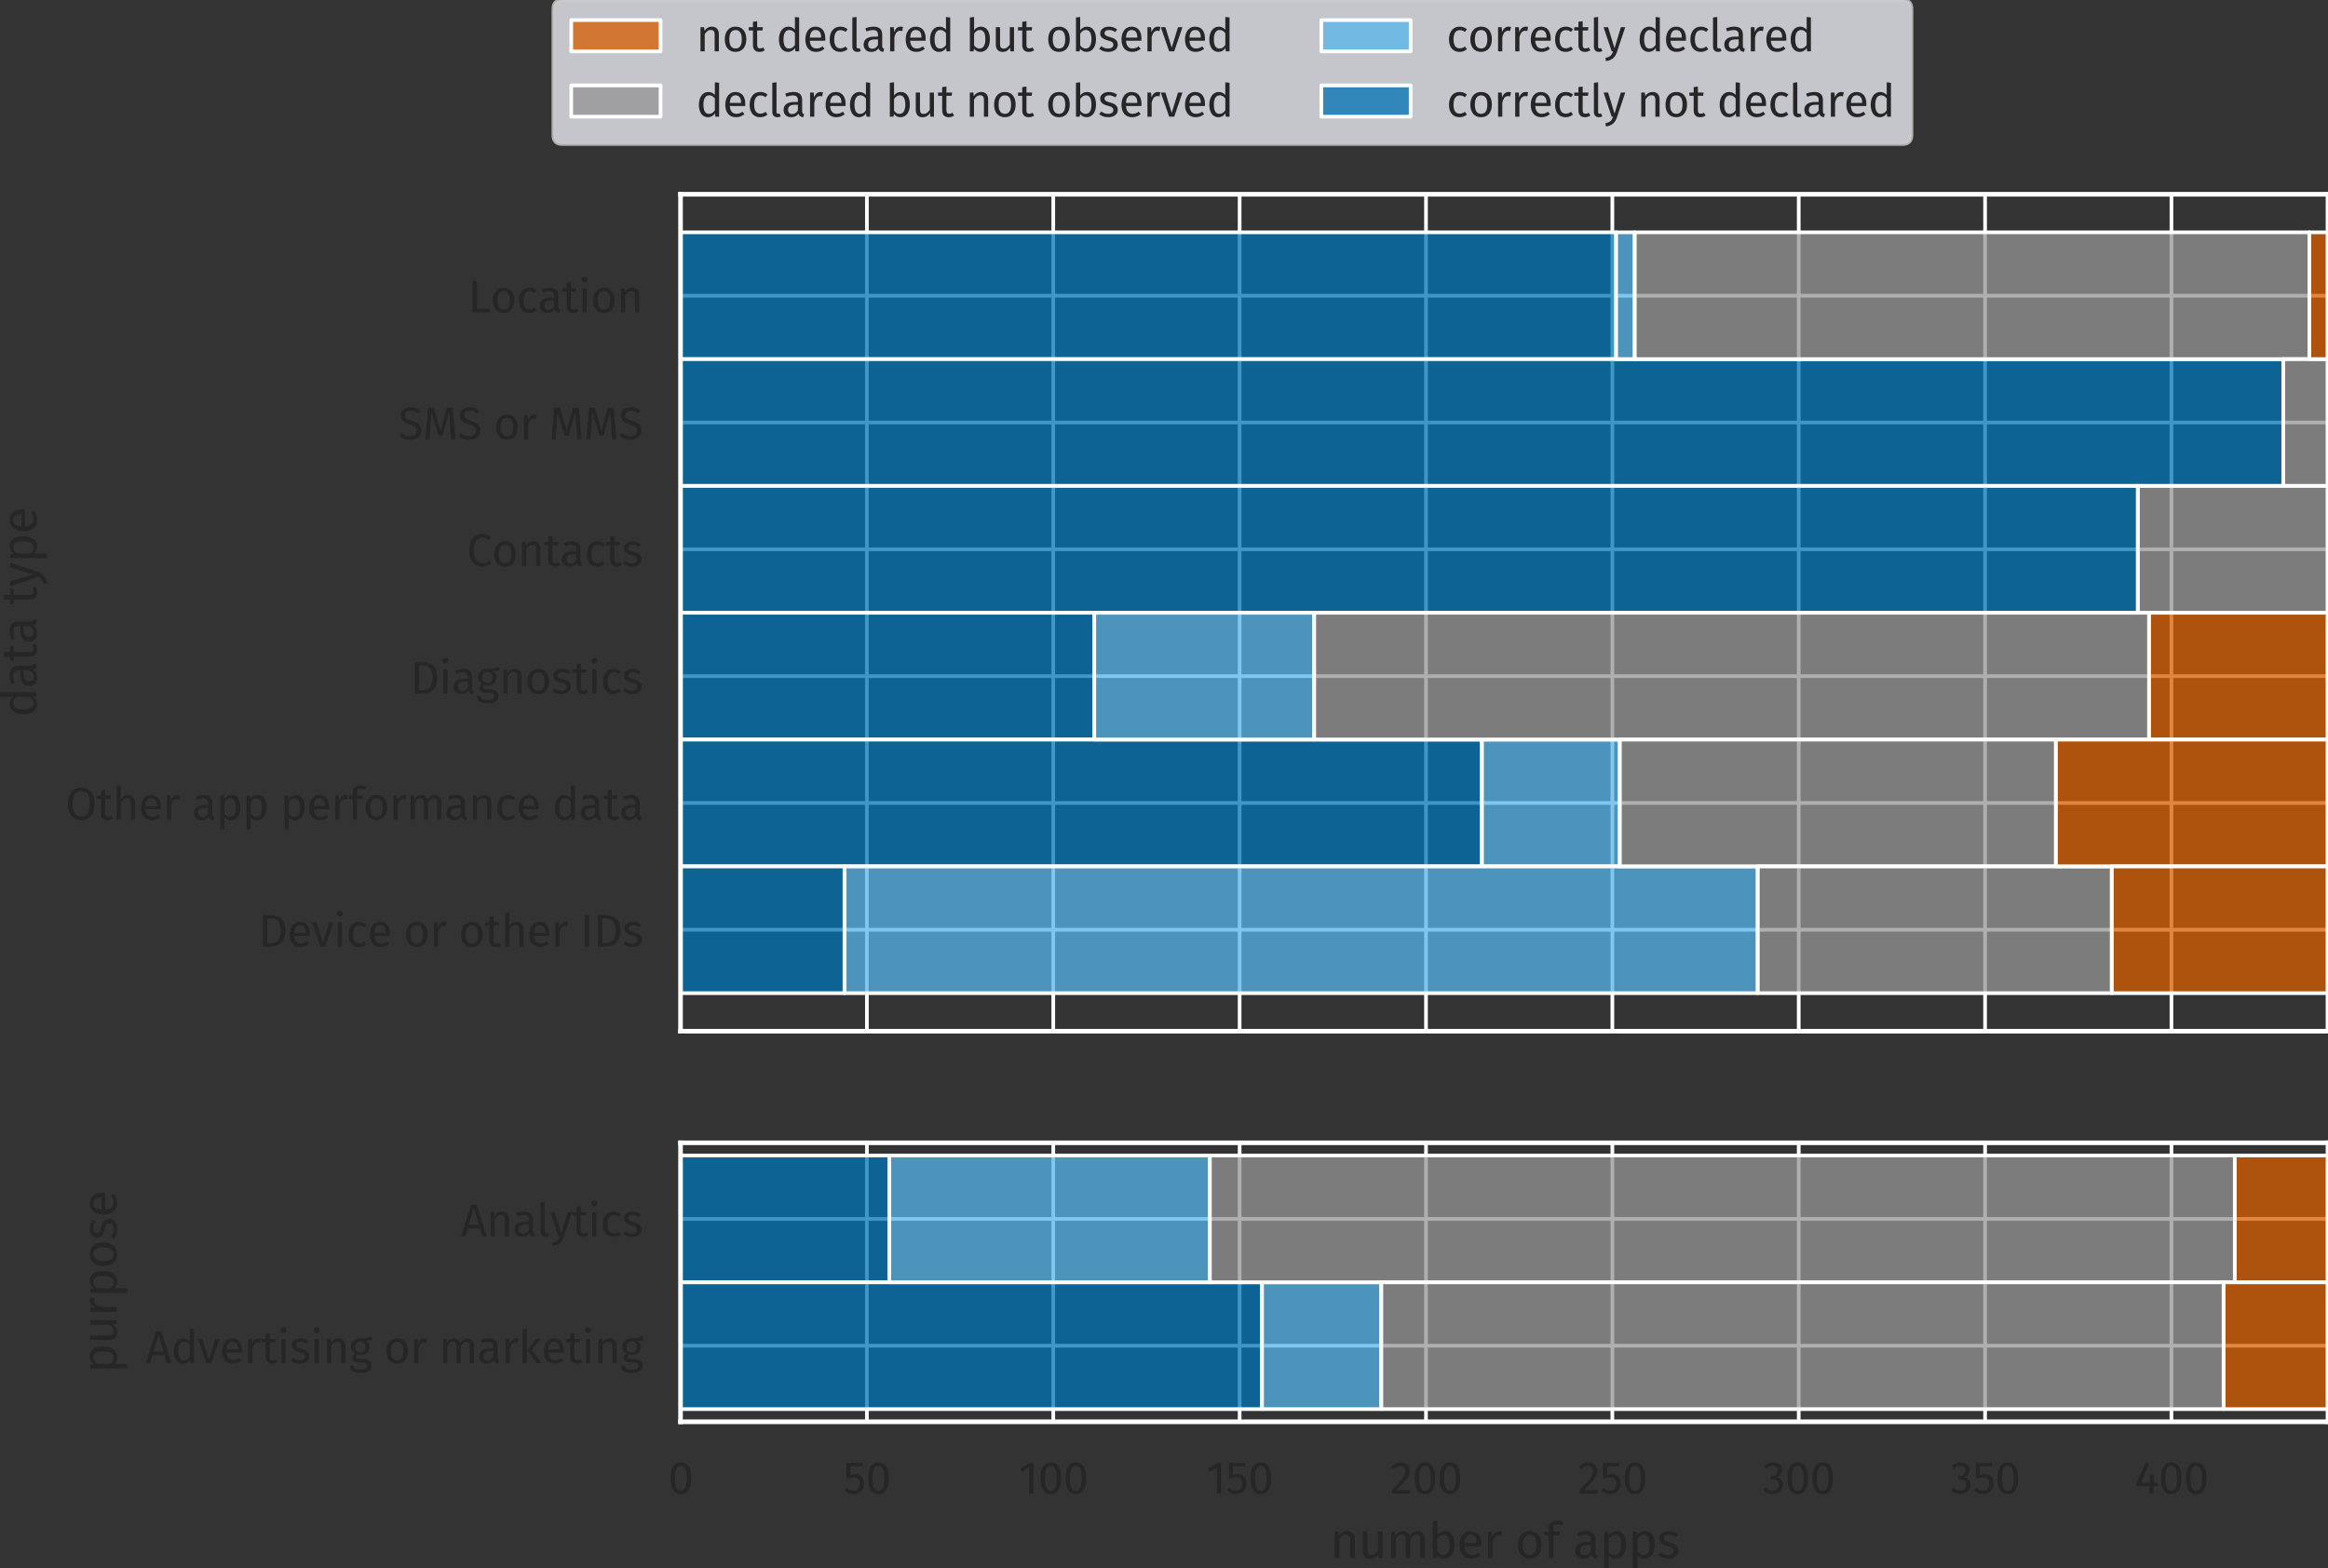 <?xml version="1.0" encoding="utf-8" standalone="no"?>
<!DOCTYPE svg PUBLIC "-//W3C//DTD SVG 1.1//EN"
  "http://www.w3.org/Graphics/SVG/1.1/DTD/svg11.dtd">
<svg xmlns:xlink="http://www.w3.org/1999/xlink" width="504.638pt" height="340.018pt" viewBox="0 0 504.638 340.018" xmlns="http://www.w3.org/2000/svg" version="1.1">
 <rect x="0" y="0" width="504.638" height="340.018" fill="#333333" stroke="none"/>
 <defs>
  <style type="text/css">*{stroke-linejoin: round; stroke-linecap: butt}</style>
 </defs>
 <g id="figure_1">
  <g id="patch_1">
   <path d="M 0 340.018 
L 504.638 340.018 
L 504.638 0 
L 0 0 
L 0 340.018 
z
" style="fill: none"/>
  </g>
  <g id="axes_1">
   <g id="patch_2">
    <path d="M 147.518 223.555 
L 504.638 223.555 
L 504.638 42.115 
L 147.518 42.115 
L 147.518 223.555 
z
" style="fill: none"/>
   </g>
   <g id="matplotlib.axis_1">
    <g id="xtick_1">
     <g id="line2d_1">
      <path d="M 147.518 223.555 
L 147.518 42.115 
" clip-path="url(#p986640ee02)" style="fill: none; stroke: #ffffff; stroke-width: 0.8; stroke-linecap: round"/>
     </g>
    </g>
    <g id="xtick_2">
     <g id="line2d_2">
      <path d="M 187.916 223.555 
L 187.916 42.115 
" clip-path="url(#p986640ee02)" style="fill: none; stroke: #ffffff; stroke-width: 0.8; stroke-linecap: round"/>
     </g>
    </g>
    <g id="xtick_3">
     <g id="line2d_3">
      <path d="M 228.314 223.555 
L 228.314 42.115 
" clip-path="url(#p986640ee02)" style="fill: none; stroke: #ffffff; stroke-width: 0.8; stroke-linecap: round"/>
     </g>
    </g>
    <g id="xtick_4">
     <g id="line2d_4">
      <path d="M 268.712 223.555 
L 268.712 42.115 
" clip-path="url(#p986640ee02)" style="fill: none; stroke: #ffffff; stroke-width: 0.8; stroke-linecap: round"/>
     </g>
    </g>
    <g id="xtick_5">
     <g id="line2d_5">
      <path d="M 309.111 223.555 
L 309.111 42.115 
" clip-path="url(#p986640ee02)" style="fill: none; stroke: #ffffff; stroke-width: 0.8; stroke-linecap: round"/>
     </g>
    </g>
    <g id="xtick_6">
     <g id="line2d_6">
      <path d="M 349.509 223.555 
L 349.509 42.115 
" clip-path="url(#p986640ee02)" style="fill: none; stroke: #ffffff; stroke-width: 0.8; stroke-linecap: round"/>
     </g>
    </g>
    <g id="xtick_7">
     <g id="line2d_7">
      <path d="M 389.907 223.555 
L 389.907 42.115 
" clip-path="url(#p986640ee02)" style="fill: none; stroke: #ffffff; stroke-width: 0.8; stroke-linecap: round"/>
     </g>
    </g>
    <g id="xtick_8">
     <g id="line2d_8">
      <path d="M 430.305 223.555 
L 430.305 42.115 
" clip-path="url(#p986640ee02)" style="fill: none; stroke: #ffffff; stroke-width: 0.8; stroke-linecap: round"/>
     </g>
    </g>
    <g id="xtick_9">
     <g id="line2d_9">
      <path d="M 470.703 223.555 
L 470.703 42.115 
" clip-path="url(#p986640ee02)" style="fill: none; stroke: #ffffff; stroke-width: 0.8; stroke-linecap: round"/>
     </g>
    </g>
   </g>
   <g id="matplotlib.axis_2">
    <g id="ytick_1">
     <g id="line2d_10">
      <path d="M 147.518 64.108 
L 504.638 64.108 
" clip-path="url(#p986640ee02)" style="fill: none; stroke: #ffffff; stroke-width: 0.8; stroke-linecap: round"/>
     </g>
     <g id="text_1">
      <!-- Location -->
      <g style="fill: #262626" transform="translate(101.436 67.738)scale(0.097 -0.097)">
       <defs>
        <path id="FiraGO-Regular-4c" d="M 1248 4410 
L 640 4410 
L 640 0 
L 2989 0 
L 3059 531 
L 1248 531 
L 1248 4410 
z
" transform="scale(0.016)"/>
        <path id="FiraGO-Regular-6f" d="M 1875 3450 
C 915 3450 365 2726 365 1683 
C 365 614 909 -77 1869 -77 
C 2822 -77 3373 646 3373 1690 
C 3373 2758 2835 3450 1875 3450 
z
M 1875 2976 
C 2432 2976 2739 2566 2739 1690 
C 2739 806 2432 397 1869 397 
C 1306 397 998 806 998 1683 
C 998 2566 1312 2976 1875 2976 
z
" transform="scale(0.016)"/>
        <path id="FiraGO-Regular-63" d="M 1837 3450 
C 922 3450 365 2733 365 1658 
C 365 570 928 -77 1837 -77 
C 2227 -77 2566 51 2867 294 
L 2598 678 
C 2342 512 2144 422 1862 422 
C 1331 422 998 787 998 1670 
C 998 2547 1331 2963 1862 2963 
C 2144 2963 2355 2880 2586 2714 
L 2867 3085 
C 2554 3347 2234 3450 1837 3450 
z
" transform="scale(0.016)"/>
        <path id="FiraGO-Regular-61" d="M 2880 787 
L 2880 2330 
C 2880 3034 2509 3450 1696 3450 
C 1318 3450 947 3373 531 3219 
L 678 2790 
C 1024 2906 1338 2970 1587 2970 
C 2054 2970 2291 2790 2291 2304 
L 2291 2054 
L 1773 2054 
C 832 2054 288 1664 288 941 
C 288 339 691 -77 1363 -77 
C 1773 -77 2131 77 2368 429 
C 2470 96 2688 -38 3027 -77 
L 3162 333 
C 2989 397 2880 493 2880 787 
z
M 1498 365 
C 1114 365 915 576 915 973 
C 915 1434 1229 1664 1850 1664 
L 2291 1664 
L 2291 890 
C 2099 538 1843 365 1498 365 
z
" transform="scale(0.016)"/>
        <path id="FiraGO-Regular-74" d="M 2086 544 
C 1920 454 1786 410 1638 410 
C 1344 410 1235 570 1235 909 
L 1235 2918 
L 1971 2918 
L 2035 3373 
L 1235 3373 
L 1235 4205 
L 646 4134 
L 646 3373 
L 58 3373 
L 58 2918 
L 646 2918 
L 646 883 
C 646 256 986 -77 1555 -77 
C 1843 -77 2086 0 2310 154 
L 2086 544 
z
" transform="scale(0.016)"/>
        <path id="FiraGO-Regular-69" d="M 877 4992 
C 634 4992 467 4819 467 4589 
C 467 4365 634 4192 877 4192 
C 1126 4192 1293 4365 1293 4589 
C 1293 4819 1126 4992 877 4992 
z
M 1178 3373 
L 589 3373 
L 589 0 
L 1178 0 
L 1178 3373 
z
" transform="scale(0.016)"/>
        <path id="FiraGO-Regular-6e" d="M 2176 3450 
C 1734 3450 1376 3219 1146 2874 
L 1094 3373 
L 589 3373 
L 589 0 
L 1178 0 
L 1178 2394 
C 1402 2752 1658 2989 2035 2989 
C 2362 2989 2566 2842 2566 2336 
L 2566 0 
L 3155 0 
L 3155 2419 
C 3155 3059 2797 3450 2176 3450 
z
" transform="scale(0.016)"/>
       </defs>
       <use xlink:href="#FiraGO-Regular-4c"/>
       <use xlink:href="#FiraGO-Regular-6f" x="49.8"/>
       <use xlink:href="#FiraGO-Regular-63" x="108.2"/>
       <use xlink:href="#FiraGO-Regular-61" x="155.9"/>
       <use xlink:href="#FiraGO-Regular-74" x="210.3"/>
       <use xlink:href="#FiraGO-Regular-69" x="246.4"/>
       <use xlink:href="#FiraGO-Regular-6f" x="274"/>
       <use xlink:href="#FiraGO-Regular-6e" x="332.4"/>
      </g>
     </g>
    </g>
    <g id="ytick_2">
     <g id="line2d_11">
      <path d="M 147.518 91.599 
L 504.638 91.599 
" clip-path="url(#p986640ee02)" style="fill: none; stroke: #ffffff; stroke-width: 0.8; stroke-linecap: round"/>
     </g>
     <g id="text_2">
      <!-- SMS or MMS -->
      <g style="fill: #262626" transform="translate(86.308 95.229)scale(0.097 -0.097)">
       <defs>
        <path id="FiraGO-Regular-53" d="M 1728 4486 
C 915 4486 339 4013 339 3334 
C 339 2650 787 2323 1645 2061 
C 2394 1830 2598 1638 2598 1210 
C 2598 678 2170 422 1651 422 
C 1171 422 826 595 493 864 
L 160 493 
C 525 134 1024 -77 1658 -77 
C 2650 -77 3232 461 3232 1229 
C 3232 2074 2630 2349 1926 2566 
C 1133 2810 960 2989 960 3360 
C 960 3782 1312 3987 1754 3987 
C 2118 3987 2426 3872 2758 3603 
L 3091 3974 
C 2720 4307 2336 4486 1728 4486 
z
" transform="scale(0.016)"/>
        <path id="FiraGO-Regular-4d" d="M 4218 4410 
L 3392 4410 
L 2509 1203 
L 1581 4410 
L 762 4410 
L 397 0 
L 973 0 
L 1120 1946 
C 1171 2592 1203 3277 1203 3795 
L 2208 499 
L 2778 499 
L 3731 3789 
C 3738 3424 3782 2682 3840 1990 
L 3994 0 
L 4582 0 
L 4218 4410 
z
" transform="scale(0.016)"/>
        <path id="FiraGO-Regular-20" transform="scale(0.016)"/>
        <path id="FiraGO-Regular-72" d="M 2054 3450 
C 1645 3450 1331 3194 1152 2688 
L 1094 3373 
L 589 3373 
L 589 0 
L 1178 0 
L 1178 1926 
C 1318 2573 1562 2874 1984 2874 
C 2106 2874 2176 2861 2278 2835 
L 2387 3411 
C 2285 3437 2163 3450 2054 3450 
z
" transform="scale(0.016)"/>
       </defs>
       <use xlink:href="#FiraGO-Regular-53"/>
       <use xlink:href="#FiraGO-Regular-4d" x="54.5"/>
       <use xlink:href="#FiraGO-Regular-53" x="132.3"/>
       <use xlink:href="#FiraGO-Regular-20" x="186.8"/>
       <use xlink:href="#FiraGO-Regular-6f" x="213.3"/>
       <use xlink:href="#FiraGO-Regular-72" x="271.7"/>
       <use xlink:href="#FiraGO-Regular-20" x="310"/>
       <use xlink:href="#FiraGO-Regular-4d" x="336.5"/>
       <use xlink:href="#FiraGO-Regular-4d" x="414.3"/>
       <use xlink:href="#FiraGO-Regular-53" x="492.1"/>
      </g>
     </g>
    </g>
    <g id="ytick_3">
     <g id="line2d_12">
      <path d="M 147.518 119.09 
L 504.638 119.09 
" clip-path="url(#p986640ee02)" style="fill: none; stroke: #ffffff; stroke-width: 0.8; stroke-linecap: round"/>
     </g>
     <g id="text_3">
      <!-- Contacts -->
      <g style="fill: #262626" transform="translate(101.145 122.72)scale(0.097 -0.097)">
       <defs>
        <path id="FiraGO-Regular-43" d="M 2182 4486 
C 1184 4486 352 3699 352 2208 
C 352 723 1126 -77 2195 -77 
C 2790 -77 3213 166 3456 416 
L 3155 800 
C 2906 614 2630 435 2214 435 
C 1530 435 998 934 998 2208 
C 998 3539 1555 3987 2221 3987 
C 2528 3987 2797 3885 3072 3661 
L 3405 4051 
C 3053 4333 2739 4486 2182 4486 
z
" transform="scale(0.016)"/>
        <path id="FiraGO-Regular-73" d="M 1523 3450 
C 826 3450 307 3059 307 2522 
C 307 2048 595 1734 1325 1542 
C 1978 1370 2144 1242 2144 909 
C 2144 589 1862 397 1421 397 
C 1056 397 742 518 474 723 
L 160 365 
C 454 109 864 -77 1434 -77 
C 2118 -77 2765 243 2765 947 
C 2765 1536 2355 1818 1645 1997 
C 1101 2138 922 2266 922 2541 
C 922 2810 1158 2982 1542 2982 
C 1856 2982 2118 2886 2419 2694 
L 2669 3066 
C 2349 3309 1997 3450 1523 3450 
z
" transform="scale(0.016)"/>
       </defs>
       <use xlink:href="#FiraGO-Regular-43"/>
       <use xlink:href="#FiraGO-Regular-6f" x="56"/>
       <use xlink:href="#FiraGO-Regular-6e" x="114.4"/>
       <use xlink:href="#FiraGO-Regular-74" x="172.3"/>
       <use xlink:href="#FiraGO-Regular-61" x="208.4"/>
       <use xlink:href="#FiraGO-Regular-63" x="262.8"/>
       <use xlink:href="#FiraGO-Regular-74" x="310.5"/>
       <use xlink:href="#FiraGO-Regular-73" x="346.6"/>
      </g>
     </g>
    </g>
    <g id="ytick_4">
     <g id="line2d_13">
      <path d="M 147.518 146.581 
L 504.638 146.581 
" clip-path="url(#p986640ee02)" style="fill: none; stroke: #ffffff; stroke-width: 0.8; stroke-linecap: round"/>
     </g>
     <g id="text_4">
      <!-- Diagnostics -->
      <g style="fill: #262626" transform="translate(88.929 150.356)scale(0.097 -0.097)">
       <defs>
        <path id="FiraGO-Regular-44" d="M 1562 4410 
L 640 4410 
L 640 0 
L 1696 0 
C 2650 0 3770 429 3770 2227 
C 3770 4058 2688 4410 1562 4410 
z
M 1696 3923 
C 2400 3923 3123 3718 3123 2227 
C 3123 774 2432 480 1741 480 
L 1248 480 
L 1248 3923 
L 1696 3923 
z
" transform="scale(0.016)"/>
        <path id="FiraGO-Regular-67" d="M 3155 3750 
C 2758 3571 2451 3430 1613 3450 
C 870 3450 314 2963 314 2272 
C 314 1837 493 1542 883 1338 
C 640 1178 512 960 512 742 
C 512 403 781 102 1382 102 
L 1914 102 
C 2336 102 2592 -58 2592 -378 
C 2592 -717 2336 -902 1606 -902 
C 864 -902 691 -723 691 -339 
L 160 -339 
C 160 -1024 506 -1363 1606 -1363 
C 2650 -1363 3187 -992 3187 -339 
C 3187 198 2726 595 2035 595 
L 1498 595 
C 1152 595 1056 717 1056 870 
C 1056 992 1126 1114 1222 1184 
C 1363 1139 1498 1120 1651 1120 
C 2458 1120 2938 1600 2938 2266 
C 2938 2656 2739 2938 2342 3117 
C 2726 3117 3046 3130 3328 3219 
L 3155 3750 
z
M 1613 3027 
C 2093 3027 2336 2771 2336 2278 
C 2336 1792 2086 1510 1626 1510 
C 1165 1510 915 1824 915 2272 
C 915 2714 1158 3027 1613 3027 
z
" transform="scale(0.016)"/>
       </defs>
       <use xlink:href="#FiraGO-Regular-44"/>
       <use xlink:href="#FiraGO-Regular-69" x="64.4"/>
       <use xlink:href="#FiraGO-Regular-61" x="92"/>
       <use xlink:href="#FiraGO-Regular-67" x="146.4"/>
       <use xlink:href="#FiraGO-Regular-6e" x="198.4"/>
       <use xlink:href="#FiraGO-Regular-6f" x="256.3"/>
       <use xlink:href="#FiraGO-Regular-73" x="314.7"/>
       <use xlink:href="#FiraGO-Regular-74" x="361.4"/>
       <use xlink:href="#FiraGO-Regular-69" x="397.5"/>
       <use xlink:href="#FiraGO-Regular-63" x="425.1"/>
       <use xlink:href="#FiraGO-Regular-73" x="472.8"/>
      </g>
     </g>
    </g>
    <g id="ytick_5">
     <g id="line2d_14">
      <path d="M 147.518 174.071 
L 504.638 174.071 
" clip-path="url(#p986640ee02)" style="fill: none; stroke: #ffffff; stroke-width: 0.8; stroke-linecap: round"/>
     </g>
     <g id="text_5">
      <!-- Other app performance data -->
      <g style="fill: #262626" transform="translate(14.169 177.701)scale(0.097 -0.097)">
       <defs>
        <path id="FiraGO-Regular-4f" d="M 2214 4486 
C 1114 4486 352 3648 352 2195 
C 352 717 1114 -77 2214 -77 
C 3322 -77 4077 742 4077 2202 
C 4077 3686 3322 4486 2214 4486 
z
M 2214 3987 
C 2970 3987 3430 3469 3430 2202 
C 3430 922 2957 422 2214 422 
C 1498 422 998 922 998 2195 
C 998 3469 1478 3987 2214 3987 
z
" transform="scale(0.016)"/>
        <path id="FiraGO-Regular-68" d="M 2176 3450 
C 1754 3450 1421 3238 1178 2906 
L 1178 4787 
L 589 4723 
L 589 0 
L 1178 0 
L 1178 2400 
C 1402 2752 1664 2989 2029 2989 
C 2349 2989 2566 2842 2566 2336 
L 2566 0 
L 3155 0 
L 3155 2419 
C 3155 3053 2790 3450 2176 3450 
z
" transform="scale(0.016)"/>
        <path id="FiraGO-Regular-65" d="M 3155 1786 
C 3155 2816 2675 3450 1766 3450 
C 896 3450 365 2701 365 1651 
C 365 582 915 -77 1856 -77 
C 2323 -77 2701 83 3034 346 
L 2778 698 
C 2483 493 2234 403 1901 403 
C 1414 403 1050 704 992 1485 
L 3142 1485 
C 3149 1562 3155 1670 3155 1786 
z
M 2573 1920 
L 992 1920 
C 1037 2669 1331 2982 1779 2982 
C 2310 2982 2573 2618 2573 1958 
L 2573 1920 
z
" transform="scale(0.016)"/>
        <path id="FiraGO-Regular-70" d="M 2138 3450 
C 1754 3450 1389 3264 1139 2918 
L 1094 3373 
L 589 3373 
L 589 -1363 
L 1178 -1293 
L 1178 307 
C 1395 45 1696 -77 2061 -77 
C 2931 -77 3386 666 3386 1690 
C 3386 2752 3034 3450 2138 3450 
z
M 1920 403 
C 1613 403 1350 550 1178 813 
L 1178 2458 
C 1357 2726 1632 2982 1990 2982 
C 2496 2982 2752 2566 2752 1690 
C 2752 806 2458 403 1920 403 
z
" transform="scale(0.016)"/>
        <path id="FiraGO-Regular-66" d="M 1754 4326 
C 1926 4326 2125 4294 2342 4198 
L 2528 4627 
C 2259 4742 2042 4800 1722 4800 
C 1037 4800 666 4397 666 3834 
L 666 3373 
L 64 3373 
L 64 2918 
L 666 2918 
L 666 0 
L 1254 0 
L 1254 2918 
L 2010 2918 
L 2074 3373 
L 1254 3373 
L 1254 3840 
C 1254 4166 1382 4326 1754 4326 
z
" transform="scale(0.016)"/>
        <path id="FiraGO-Regular-6d" d="M 3974 3450 
C 3520 3450 3213 3206 2970 2842 
C 2842 3226 2534 3450 2118 3450 
C 1677 3450 1370 3219 1146 2880 
L 1094 3373 
L 589 3373 
L 589 0 
L 1178 0 
L 1178 2394 
C 1402 2752 1606 2989 1971 2989 
C 2227 2989 2445 2842 2445 2336 
L 2445 0 
L 3034 0 
L 3034 2394 
C 3264 2752 3462 2989 3827 2989 
C 4083 2989 4301 2842 4301 2336 
L 4301 0 
L 4890 0 
L 4890 2419 
C 4890 3053 4525 3450 3974 3450 
z
" transform="scale(0.016)"/>
        <path id="FiraGO-Regular-64" d="M 2598 4800 
L 2598 3034 
C 2374 3270 2086 3450 1690 3450 
C 864 3450 365 2701 365 1670 
C 365 621 819 -77 1638 -77 
C 2054 -77 2394 128 2611 467 
L 2669 0 
L 3187 0 
L 3187 4730 
L 2598 4800 
z
M 1766 390 
C 1280 390 998 794 998 1683 
C 998 2560 1312 2982 1818 2982 
C 2150 2982 2387 2810 2598 2541 
L 2598 890 
C 2374 576 2144 390 1766 390 
z
" transform="scale(0.016)"/>
       </defs>
       <use xlink:href="#FiraGO-Regular-4f"/>
       <use xlink:href="#FiraGO-Regular-74" x="69.2"/>
       <use xlink:href="#FiraGO-Regular-68" x="105.3"/>
       <use xlink:href="#FiraGO-Regular-65" x="163.2"/>
       <use xlink:href="#FiraGO-Regular-72" x="217.6"/>
       <use xlink:href="#FiraGO-Regular-20" x="255.9"/>
       <use xlink:href="#FiraGO-Regular-61" x="282.4"/>
       <use xlink:href="#FiraGO-Regular-70" x="336.8"/>
       <use xlink:href="#FiraGO-Regular-70" x="395.4"/>
       <use xlink:href="#FiraGO-Regular-20" x="454"/>
       <use xlink:href="#FiraGO-Regular-70" x="480.5"/>
       <use xlink:href="#FiraGO-Regular-65" x="539.1"/>
       <use xlink:href="#FiraGO-Regular-72" x="593.5"/>
       <use xlink:href="#FiraGO-Regular-66" x="631.8"/>
       <use xlink:href="#FiraGO-Regular-6f" x="665.3"/>
       <use xlink:href="#FiraGO-Regular-72" x="723.7"/>
       <use xlink:href="#FiraGO-Regular-6d" x="762"/>
       <use xlink:href="#FiraGO-Regular-61" x="847"/>
       <use xlink:href="#FiraGO-Regular-6e" x="901.4"/>
       <use xlink:href="#FiraGO-Regular-63" x="959.3"/>
       <use xlink:href="#FiraGO-Regular-65" x="1007"/>
       <use xlink:href="#FiraGO-Regular-20" x="1061.4"/>
       <use xlink:href="#FiraGO-Regular-64" x="1087.9"/>
       <use xlink:href="#FiraGO-Regular-61" x="1146.9"/>
       <use xlink:href="#FiraGO-Regular-74" x="1201.3"/>
       <use xlink:href="#FiraGO-Regular-61" x="1237.4"/>
      </g>
     </g>
    </g>
    <g id="ytick_6">
     <g id="line2d_15">
      <path d="M 147.518 201.562 
L 504.638 201.562 
" clip-path="url(#p986640ee02)" style="fill: none; stroke: #ffffff; stroke-width: 0.8; stroke-linecap: round"/>
     </g>
     <g id="text_6">
      <!-- Device or other IDs -->
      <g style="fill: #262626" transform="translate(56.005 205.192)scale(0.097 -0.097)">
       <defs>
        <path id="FiraGO-Regular-76" d="M 3085 3373 
L 2464 3373 
L 1587 525 
L 704 3373 
L 64 3373 
L 1229 0 
L 1939 0 
L 3085 3373 
z
" transform="scale(0.016)"/>
        <path id="FiraGO-Regular-49" d="M 1248 4410 
L 640 4410 
L 640 0 
L 1248 0 
L 1248 4410 
z
" transform="scale(0.016)"/>
       </defs>
       <use xlink:href="#FiraGO-Regular-44"/>
       <use xlink:href="#FiraGO-Regular-65" x="64.4"/>
       <use xlink:href="#FiraGO-Regular-76" x="118.8"/>
       <use xlink:href="#FiraGO-Regular-69" x="168"/>
       <use xlink:href="#FiraGO-Regular-63" x="195.6"/>
       <use xlink:href="#FiraGO-Regular-65" x="243.3"/>
       <use xlink:href="#FiraGO-Regular-20" x="297.7"/>
       <use xlink:href="#FiraGO-Regular-6f" x="324.2"/>
       <use xlink:href="#FiraGO-Regular-72" x="382.6"/>
       <use xlink:href="#FiraGO-Regular-20" x="420.9"/>
       <use xlink:href="#FiraGO-Regular-6f" x="447.4"/>
       <use xlink:href="#FiraGO-Regular-74" x="505.8"/>
       <use xlink:href="#FiraGO-Regular-68" x="541.9"/>
       <use xlink:href="#FiraGO-Regular-65" x="599.8"/>
       <use xlink:href="#FiraGO-Regular-72" x="654.2"/>
       <use xlink:href="#FiraGO-Regular-20" x="692.5"/>
       <use xlink:href="#FiraGO-Regular-49" x="719"/>
       <use xlink:href="#FiraGO-Regular-44" x="748.5"/>
       <use xlink:href="#FiraGO-Regular-73" x="812.9"/>
      </g>
     </g>
    </g>
    <g id="text_7">
     <!-- data type -->
     <g style="fill: #262626" transform="translate(7.92 155.471)rotate(-90)scale(0.106 -0.106)">
      <defs>
       <path id="FiraGO-Regular-79" d="M 3085 3373 
L 2477 3373 
L 1594 429 
L 691 3373 
L 64 3373 
L 1197 0 
L 1395 0 
C 1203 -525 1011 -787 326 -902 
L 390 -1363 
C 1325 -1261 1722 -736 1958 -19 
L 3085 3373 
z
" transform="scale(0.016)"/>
      </defs>
      <use xlink:href="#FiraGO-Regular-64"/>
      <use xlink:href="#FiraGO-Regular-61" x="59"/>
      <use xlink:href="#FiraGO-Regular-74" x="113.4"/>
      <use xlink:href="#FiraGO-Regular-61" x="149.5"/>
      <use xlink:href="#FiraGO-Regular-20" x="203.9"/>
      <use xlink:href="#FiraGO-Regular-74" x="230.4"/>
      <use xlink:href="#FiraGO-Regular-79" x="266.5"/>
      <use xlink:href="#FiraGO-Regular-70" x="315.7"/>
      <use xlink:href="#FiraGO-Regular-65" x="374.3"/>
     </g>
    </g>
   </g>
   <g id="patch_3">
    <path d="M 147.518 50.362 
L 350.317 50.362 
L 350.317 77.853 
L 147.518 77.853 
z
" clip-path="url(#p986640ee02)" style="fill: #0173b2; fill-opacity: 0.75; stroke: #ffffff; stroke-width: 0.8; stroke-linejoin: miter"/>
   </g>
   <g id="patch_4">
    <path d="M 147.518 77.853 
L 494.942 77.853 
L 494.942 105.344 
L 147.518 105.344 
z
" clip-path="url(#p986640ee02)" style="fill: #0173b2; fill-opacity: 0.75; stroke: #ffffff; stroke-width: 0.8; stroke-linejoin: miter"/>
   </g>
   <g id="patch_5">
    <path d="M 147.518 105.344 
L 463.432 105.344 
L 463.432 132.835 
L 147.518 132.835 
z
" clip-path="url(#p986640ee02)" style="fill: #0173b2; fill-opacity: 0.75; stroke: #ffffff; stroke-width: 0.8; stroke-linejoin: miter"/>
   </g>
   <g id="patch_6">
    <path d="M 147.518 132.835 
L 237.202 132.835 
L 237.202 160.326 
L 147.518 160.326 
z
" clip-path="url(#p986640ee02)" style="fill: #0173b2; fill-opacity: 0.75; stroke: #ffffff; stroke-width: 0.8; stroke-linejoin: miter"/>
   </g>
   <g id="patch_7">
    <path d="M 147.518 160.326 
L 321.23 160.326 
L 321.23 187.817 
L 147.518 187.817 
z
" clip-path="url(#p986640ee02)" style="fill: #0173b2; fill-opacity: 0.75; stroke: #ffffff; stroke-width: 0.8; stroke-linejoin: miter"/>
   </g>
   <g id="patch_8">
    <path d="M 147.518 187.817 
L 183.068 187.817 
L 183.068 215.308 
L 147.518 215.308 
z
" clip-path="url(#p986640ee02)" style="fill: #0173b2; fill-opacity: 0.75; stroke: #ffffff; stroke-width: 0.8; stroke-linejoin: miter"/>
   </g>
   <g id="patch_9">
    <path d="M 350.317 50.362 
L 354.357 50.362 
L 354.357 77.853 
L 350.317 77.853 
z
" clip-path="url(#p986640ee02)" style="fill: #56b4e9; fill-opacity: 0.75; stroke: #ffffff; stroke-width: 0.8; stroke-linejoin: miter"/>
   </g>
   <g id="patch_10">
    <path d="M 494.942 77.853 
L 494.942 77.853 
L 494.942 105.344 
L 494.942 105.344 
z
" clip-path="url(#p986640ee02)" style="fill: #56b4e9; fill-opacity: 0.75; stroke: #ffffff; stroke-width: 0.8; stroke-linejoin: miter"/>
   </g>
   <g id="patch_11">
    <path d="M 463.432 105.344 
L 463.432 105.344 
L 463.432 132.835 
L 463.432 132.835 
z
" clip-path="url(#p986640ee02)" style="fill: #56b4e9; fill-opacity: 0.75; stroke: #ffffff; stroke-width: 0.8; stroke-linejoin: miter"/>
   </g>
   <g id="patch_12">
    <path d="M 237.202 132.835 
L 284.872 132.835 
L 284.872 160.326 
L 237.202 160.326 
z
" clip-path="url(#p986640ee02)" style="fill: #56b4e9; fill-opacity: 0.75; stroke: #ffffff; stroke-width: 0.8; stroke-linejoin: miter"/>
   </g>
   <g id="patch_13">
    <path d="M 321.23 160.326 
L 351.125 160.326 
L 351.125 187.817 
L 321.23 187.817 
z
" clip-path="url(#p986640ee02)" style="fill: #56b4e9; fill-opacity: 0.75; stroke: #ffffff; stroke-width: 0.8; stroke-linejoin: miter"/>
   </g>
   <g id="patch_14">
    <path d="M 183.068 187.817 
L 381.019 187.817 
L 381.019 215.308 
L 183.068 215.308 
z
" clip-path="url(#p986640ee02)" style="fill: #56b4e9; fill-opacity: 0.75; stroke: #ffffff; stroke-width: 0.8; stroke-linejoin: miter"/>
   </g>
   <g id="patch_15">
    <path d="M 354.357 50.362 
L 500.598 50.362 
L 500.598 77.853 
L 354.357 77.853 
z
" clip-path="url(#p986640ee02)" style="fill: #949494; fill-opacity: 0.75; stroke: #ffffff; stroke-width: 0.8; stroke-linejoin: miter"/>
   </g>
   <g id="patch_16">
    <path d="M 494.942 77.853 
L 504.638 77.853 
L 504.638 105.344 
L 494.942 105.344 
z
" clip-path="url(#p986640ee02)" style="fill: #949494; fill-opacity: 0.75; stroke: #ffffff; stroke-width: 0.8; stroke-linejoin: miter"/>
   </g>
   <g id="patch_17">
    <path d="M 463.432 105.344 
L 504.638 105.344 
L 504.638 132.835 
L 463.432 132.835 
z
" clip-path="url(#p986640ee02)" style="fill: #949494; fill-opacity: 0.75; stroke: #ffffff; stroke-width: 0.8; stroke-linejoin: miter"/>
   </g>
   <g id="patch_18">
    <path d="M 284.872 132.835 
L 465.856 132.835 
L 465.856 160.326 
L 284.872 160.326 
z
" clip-path="url(#p986640ee02)" style="fill: #949494; fill-opacity: 0.75; stroke: #ffffff; stroke-width: 0.8; stroke-linejoin: miter"/>
   </g>
   <g id="patch_19">
    <path d="M 351.125 160.326 
L 445.657 160.326 
L 445.657 187.817 
L 351.125 187.817 
z
" clip-path="url(#p986640ee02)" style="fill: #949494; fill-opacity: 0.75; stroke: #ffffff; stroke-width: 0.8; stroke-linejoin: miter"/>
   </g>
   <g id="patch_20">
    <path d="M 381.019 187.817 
L 457.776 187.817 
L 457.776 215.308 
L 381.019 215.308 
z
" clip-path="url(#p986640ee02)" style="fill: #949494; fill-opacity: 0.75; stroke: #ffffff; stroke-width: 0.8; stroke-linejoin: miter"/>
   </g>
   <g id="patch_21">
    <path d="M 500.598 50.362 
L 504.638 50.362 
L 504.638 77.853 
L 500.598 77.853 
z
" clip-path="url(#p986640ee02)" style="fill: #d55e00; fill-opacity: 0.75; stroke: #ffffff; stroke-width: 0.8; stroke-linejoin: miter"/>
   </g>
   <g id="patch_22">
    <path d="M 504.638 77.853 
L 504.638 77.853 
L 504.638 105.344 
L 504.638 105.344 
z
" clip-path="url(#p986640ee02)" style="fill: #d55e00; fill-opacity: 0.75; stroke: #ffffff; stroke-width: 0.8; stroke-linejoin: miter"/>
   </g>
   <g id="patch_23">
    <path d="M 504.638 105.344 
L 504.638 105.344 
L 504.638 132.835 
L 504.638 132.835 
z
" clip-path="url(#p986640ee02)" style="fill: #d55e00; fill-opacity: 0.75; stroke: #ffffff; stroke-width: 0.8; stroke-linejoin: miter"/>
   </g>
   <g id="patch_24">
    <path d="M 465.856 132.835 
L 504.638 132.835 
L 504.638 160.326 
L 465.856 160.326 
z
" clip-path="url(#p986640ee02)" style="fill: #d55e00; fill-opacity: 0.75; stroke: #ffffff; stroke-width: 0.8; stroke-linejoin: miter"/>
   </g>
   <g id="patch_25">
    <path d="M 445.657 160.326 
L 504.638 160.326 
L 504.638 187.817 
L 445.657 187.817 
z
" clip-path="url(#p986640ee02)" style="fill: #d55e00; fill-opacity: 0.75; stroke: #ffffff; stroke-width: 0.8; stroke-linejoin: miter"/>
   </g>
   <g id="patch_26">
    <path d="M 457.776 187.817 
L 504.638 187.817 
L 504.638 215.308 
L 457.776 215.308 
z
" clip-path="url(#p986640ee02)" style="fill: #d55e00; fill-opacity: 0.75; stroke: #ffffff; stroke-width: 0.8; stroke-linejoin: miter"/>
   </g>
   <g id="patch_27">
    <path d="M 147.518 223.555 
L 147.518 42.115 
" style="fill: none; stroke: #ffffff; stroke-linejoin: miter; stroke-linecap: square"/>
   </g>
   <g id="patch_28">
    <path d="M 504.638 223.555 
L 504.638 42.115 
" style="fill: none; stroke: #ffffff; stroke-linejoin: miter; stroke-linecap: square"/>
   </g>
   <g id="patch_29">
    <path d="M 147.518 223.555 
L 504.638 223.555 
" style="fill: none; stroke: #ffffff; stroke-linejoin: miter; stroke-linecap: square"/>
   </g>
   <g id="patch_30">
    <path d="M 147.518 42.115 
L 504.638 42.115 
" style="fill: none; stroke: #ffffff; stroke-linejoin: miter; stroke-linecap: square"/>
   </g>
  </g>
  <g id="axes_2">
   <g id="patch_31">
    <path d="M 147.518 308.227 
L 504.638 308.227 
L 504.638 247.747 
L 147.518 247.747 
L 147.518 308.227 
z
" style="fill: none"/>
   </g>
   <g id="matplotlib.axis_3">
    <g id="xtick_10">
     <g id="line2d_16">
      <path d="M 147.518 308.227 
L 147.518 247.747 
" clip-path="url(#p5a708d1cf0)" style="fill: none; stroke: #ffffff; stroke-width: 0.8; stroke-linecap: round"/>
     </g>
     <g id="text_8">
      <!-- 0 -->
      <g style="fill: #262626" transform="translate(144.817 323.787)scale(0.097 -0.097)">
       <defs>
        <path id="FiraGO-Regular-30" d="M 1786 4346 
C 826 4346 352 3558 352 2138 
C 352 717 826 -77 1786 -77 
C 2746 -77 3219 717 3219 2138 
C 3219 3552 2746 4346 1786 4346 
z
M 1786 3878 
C 2317 3878 2605 3392 2605 2138 
C 2605 877 2317 390 1786 390 
C 1248 390 966 877 966 2138 
C 966 3392 1248 3878 1786 3878 
z
" transform="scale(0.016)"/>
       </defs>
       <use xlink:href="#FiraGO-Regular-30"/>
      </g>
     </g>
    </g>
    <g id="xtick_11">
     <g id="line2d_17">
      <path d="M 187.916 308.227 
L 187.916 247.747 
" clip-path="url(#p5a708d1cf0)" style="fill: none; stroke: #ffffff; stroke-width: 0.8; stroke-linecap: round"/>
     </g>
     <g id="text_9">
      <!-- 50 -->
      <g style="fill: #262626" transform="translate(182.791 323.787)scale(0.097 -0.097)">
       <defs>
        <path id="FiraGO-Regular-35" d="M 2771 4282 
L 454 4282 
L 454 2125 
L 915 2125 
C 1120 2221 1293 2272 1523 2272 
C 1965 2272 2304 2042 2304 1382 
C 2304 755 1965 403 1427 403 
C 1056 403 781 538 512 806 
L 166 467 
C 499 128 890 -77 1434 -77 
C 2323 -77 2918 518 2918 1370 
C 2918 2221 2426 2726 1702 2726 
C 1472 2726 1242 2675 1018 2560 
L 1018 3821 
L 2688 3821 
L 2771 4282 
z
" transform="scale(0.016)"/>
       </defs>
       <use xlink:href="#FiraGO-Regular-35"/>
       <use xlink:href="#FiraGO-Regular-30" x="50.1"/>
      </g>
     </g>
    </g>
    <g id="xtick_12">
     <g id="line2d_18">
      <path d="M 228.314 308.227 
L 228.314 247.747 
" clip-path="url(#p5a708d1cf0)" style="fill: none; stroke: #ffffff; stroke-width: 0.8; stroke-linecap: round"/>
     </g>
     <g id="text_10">
      <!-- 100 -->
      <g style="fill: #262626" transform="translate(220.818 323.787)scale(0.097 -0.097)">
       <defs>
        <path id="FiraGO-Regular-31" d="M 2067 4282 
L 1549 4282 
L 224 3462 
L 480 3046 
L 1478 3654 
L 1478 0 
L 2067 0 
L 2067 4282 
z
" transform="scale(0.016)"/>
       </defs>
       <use xlink:href="#FiraGO-Regular-31"/>
       <use xlink:href="#FiraGO-Regular-30" x="43.3"/>
       <use xlink:href="#FiraGO-Regular-30" x="99.1"/>
      </g>
     </g>
    </g>
    <g id="xtick_13">
     <g id="line2d_19">
      <path d="M 268.712 308.227 
L 268.712 247.747 
" clip-path="url(#p5a708d1cf0)" style="fill: none; stroke: #ffffff; stroke-width: 0.8; stroke-linecap: round"/>
     </g>
     <g id="text_11">
      <!-- 150 -->
      <g style="fill: #262626" transform="translate(261.492 323.787)scale(0.097 -0.097)">
       <use xlink:href="#FiraGO-Regular-31"/>
       <use xlink:href="#FiraGO-Regular-35" x="43.3"/>
       <use xlink:href="#FiraGO-Regular-30" x="93.4"/>
      </g>
     </g>
    </g>
    <g id="xtick_14">
     <g id="line2d_20">
      <path d="M 309.111 308.227 
L 309.111 247.747 
" clip-path="url(#p5a708d1cf0)" style="fill: none; stroke: #ffffff; stroke-width: 0.8; stroke-linecap: round"/>
     </g>
     <g id="text_12">
      <!-- 200 -->
      <g style="fill: #262626" transform="translate(301.314 323.787)scale(0.097 -0.097)">
       <defs>
        <path id="FiraGO-Regular-32" d="M 1459 4346 
C 922 4346 506 4128 160 3699 
L 544 3392 
C 832 3718 1069 3859 1427 3859 
C 1843 3859 2131 3597 2131 3149 
C 2131 2451 1760 2042 250 467 
L 250 0 
L 2778 0 
L 2848 493 
L 922 493 
C 2234 1805 2746 2374 2746 3174 
C 2746 3840 2246 4346 1459 4346 
z
" transform="scale(0.016)"/>
       </defs>
       <use xlink:href="#FiraGO-Regular-32"/>
       <use xlink:href="#FiraGO-Regular-30" x="49.5"/>
       <use xlink:href="#FiraGO-Regular-30" x="105.3"/>
      </g>
     </g>
    </g>
    <g id="xtick_15">
     <g id="line2d_21">
      <path d="M 349.509 308.227 
L 349.509 247.747 
" clip-path="url(#p5a708d1cf0)" style="fill: none; stroke: #ffffff; stroke-width: 0.8; stroke-linecap: round"/>
     </g>
     <g id="text_13">
      <!-- 250 -->
      <g style="fill: #262626" transform="translate(341.988 323.787)scale(0.097 -0.097)">
       <use xlink:href="#FiraGO-Regular-32"/>
       <use xlink:href="#FiraGO-Regular-35" x="49.5"/>
       <use xlink:href="#FiraGO-Regular-30" x="99.6"/>
      </g>
     </g>
    </g>
    <g id="xtick_16">
     <g id="line2d_22">
      <path d="M 389.907 308.227 
L 389.907 247.747 
" clip-path="url(#p5a708d1cf0)" style="fill: none; stroke: #ffffff; stroke-width: 0.8; stroke-linecap: round"/>
     </g>
     <g id="text_14">
      <!-- 300 -->
      <g style="fill: #262626" transform="translate(382.09 323.787)scale(0.097 -0.097)">
       <defs>
        <path id="FiraGO-Regular-33" d="M 1440 4346 
C 979 4346 582 4179 218 3840 
L 525 3488 
C 813 3757 1069 3872 1408 3872 
C 1837 3872 2118 3622 2118 3219 
C 2118 2720 1766 2464 1344 2464 
L 1126 2464 
L 1056 2010 
L 1376 2010 
C 1894 2010 2227 1830 2227 1242 
C 2227 736 1901 403 1363 403 
C 1018 403 730 531 448 826 
L 96 499 
C 422 109 870 -77 1382 -77 
C 2272 -77 2842 486 2842 1235 
C 2842 1882 2413 2221 1875 2272 
C 2355 2387 2707 2714 2707 3258 
C 2707 3834 2259 4346 1440 4346 
z
" transform="scale(0.016)"/>
       </defs>
       <use xlink:href="#FiraGO-Regular-33"/>
       <use xlink:href="#FiraGO-Regular-30" x="49.9"/>
       <use xlink:href="#FiraGO-Regular-30" x="105.7"/>
      </g>
     </g>
    </g>
    <g id="xtick_17">
     <g id="line2d_23">
      <path d="M 430.305 308.227 
L 430.305 247.747 
" clip-path="url(#p5a708d1cf0)" style="fill: none; stroke: #ffffff; stroke-width: 0.8; stroke-linecap: round"/>
     </g>
     <g id="text_15">
      <!-- 350 -->
      <g style="fill: #262626" transform="translate(422.765 323.787)scale(0.097 -0.097)">
       <use xlink:href="#FiraGO-Regular-33"/>
       <use xlink:href="#FiraGO-Regular-35" x="49.9"/>
       <use xlink:href="#FiraGO-Regular-30" x="100"/>
      </g>
     </g>
    </g>
    <g id="xtick_18">
     <g id="line2d_24">
      <path d="M 470.703 308.227 
L 470.703 247.747 
" clip-path="url(#p5a708d1cf0)" style="fill: none; stroke: #ffffff; stroke-width: 0.8; stroke-linecap: round"/>
     </g>
     <g id="text_16">
      <!-- 400 -->
      <g style="fill: #262626" transform="translate(462.727 323.787)scale(0.097 -0.097)">
       <defs>
        <path id="FiraGO-Regular-34" d="M 3213 1523 
L 2656 1523 
L 2656 2675 
L 2144 2675 
L 2093 1523 
L 877 1523 
L 2035 4141 
L 1542 4346 
L 256 1478 
L 256 1056 
L 2086 1056 
L 2086 0 
L 2656 0 
L 2656 1056 
L 3213 1056 
L 3213 1523 
z
" transform="scale(0.016)"/>
       </defs>
       <use xlink:href="#FiraGO-Regular-34"/>
       <use xlink:href="#FiraGO-Regular-30" x="53.2"/>
       <use xlink:href="#FiraGO-Regular-30" x="109"/>
      </g>
     </g>
    </g>
    <g id="text_17">
     <!-- number of apps -->
     <g style="fill: #262626" transform="translate(288.331 337.769)scale(0.106 -0.106)">
      <defs>
       <path id="FiraGO-Regular-75" d="M 3091 3373 
L 2502 3373 
L 2502 966 
C 2298 627 2022 384 1658 384 
C 1293 384 1139 557 1139 1018 
L 1139 3373 
L 550 3373 
L 550 954 
C 550 294 902 -77 1491 -77 
C 1971 -77 2285 115 2541 525 
L 2586 0 
L 3091 0 
L 3091 3373 
z
" transform="scale(0.016)"/>
       <path id="FiraGO-Regular-62" d="M 2131 3450 
C 1722 3450 1408 3264 1178 2950 
L 1178 4800 
L 589 4730 
L 589 0 
L 1107 0 
L 1165 371 
C 1395 90 1690 -77 2061 -77 
C 2880 -77 3386 634 3386 1690 
C 3386 2816 2893 3450 2131 3450 
z
M 1920 390 
C 1619 390 1350 576 1178 845 
L 1178 2458 
C 1350 2726 1594 2982 1965 2982 
C 2438 2982 2752 2650 2752 1690 
C 2752 768 2413 390 1920 390 
z
" transform="scale(0.016)"/>
      </defs>
      <use xlink:href="#FiraGO-Regular-6e"/>
      <use xlink:href="#FiraGO-Regular-75" x="57.9"/>
      <use xlink:href="#FiraGO-Regular-6d" x="115.4"/>
      <use xlink:href="#FiraGO-Regular-62" x="200.4"/>
      <use xlink:href="#FiraGO-Regular-65" x="259"/>
      <use xlink:href="#FiraGO-Regular-72" x="313.4"/>
      <use xlink:href="#FiraGO-Regular-20" x="351.7"/>
      <use xlink:href="#FiraGO-Regular-6f" x="378.2"/>
      <use xlink:href="#FiraGO-Regular-66" x="436.6"/>
      <use xlink:href="#FiraGO-Regular-20" x="470.1"/>
      <use xlink:href="#FiraGO-Regular-61" x="496.6"/>
      <use xlink:href="#FiraGO-Regular-70" x="551"/>
      <use xlink:href="#FiraGO-Regular-70" x="609.6"/>
      <use xlink:href="#FiraGO-Regular-73" x="668.2"/>
     </g>
    </g>
   </g>
   <g id="matplotlib.axis_4">
    <g id="ytick_7">
     <g id="line2d_25">
      <path d="M 147.518 264.242 
L 504.638 264.242 
" clip-path="url(#p5a708d1cf0)" style="fill: none; stroke: #ffffff; stroke-width: 0.8; stroke-linecap: round"/>
     </g>
     <g id="text_18">
      <!-- Analytics -->
      <g style="fill: #262626" transform="translate(99.887 268.017)scale(0.097 -0.097)">
       <defs>
        <path id="FiraGO-Regular-41" d="M 2989 0 
L 3629 0 
L 2221 4410 
L 1453 4410 
L 38 0 
L 653 0 
L 986 1107 
L 2656 1107 
L 2989 0 
z
M 1133 1600 
L 1824 3904 
L 2509 1600 
L 1133 1600 
z
" transform="scale(0.016)"/>
        <path id="FiraGO-Regular-6c" d="M 1254 -77 
C 1427 -77 1594 -32 1722 38 
L 1568 448 
C 1504 422 1434 410 1350 410 
C 1197 410 1139 499 1139 678 
L 1139 4800 
L 550 4730 
L 550 666 
C 550 186 826 -77 1254 -77 
z
" transform="scale(0.016)"/>
       </defs>
       <use xlink:href="#FiraGO-Regular-41"/>
       <use xlink:href="#FiraGO-Regular-6e" x="57.3"/>
       <use xlink:href="#FiraGO-Regular-61" x="115.2"/>
       <use xlink:href="#FiraGO-Regular-6c" x="169.6"/>
       <use xlink:href="#FiraGO-Regular-79" x="199"/>
       <use xlink:href="#FiraGO-Regular-74" x="248.2"/>
       <use xlink:href="#FiraGO-Regular-69" x="284.3"/>
       <use xlink:href="#FiraGO-Regular-63" x="311.9"/>
       <use xlink:href="#FiraGO-Regular-73" x="359.6"/>
      </g>
     </g>
    </g>
    <g id="ytick_8">
     <g id="line2d_26">
      <path d="M 147.518 291.733 
L 504.638 291.733 
" clip-path="url(#p5a708d1cf0)" style="fill: none; stroke: #ffffff; stroke-width: 0.8; stroke-linecap: round"/>
     </g>
     <g id="text_19">
      <!-- Advertising or marketing -->
      <g style="fill: #262626" transform="translate(31.537 295.508)scale(0.097 -0.097)">
       <defs>
        <path id="FiraGO-Regular-6b" d="M 1178 4800 
L 589 4730 
L 589 0 
L 1178 0 
L 1178 4800 
z
M 3117 3373 
L 2458 3373 
L 1216 1843 
L 2554 0 
L 3258 0 
L 1875 1882 
L 3117 3373 
z
" transform="scale(0.016)"/>
       </defs>
       <use xlink:href="#FiraGO-Regular-41"/>
       <use xlink:href="#FiraGO-Regular-64" x="57.3"/>
       <use xlink:href="#FiraGO-Regular-76" x="116.3"/>
       <use xlink:href="#FiraGO-Regular-65" x="165.5"/>
       <use xlink:href="#FiraGO-Regular-72" x="219.9"/>
       <use xlink:href="#FiraGO-Regular-74" x="258.2"/>
       <use xlink:href="#FiraGO-Regular-69" x="294.3"/>
       <use xlink:href="#FiraGO-Regular-73" x="321.9"/>
       <use xlink:href="#FiraGO-Regular-69" x="368.6"/>
       <use xlink:href="#FiraGO-Regular-6e" x="396.2"/>
       <use xlink:href="#FiraGO-Regular-67" x="454.1"/>
       <use xlink:href="#FiraGO-Regular-20" x="506.1"/>
       <use xlink:href="#FiraGO-Regular-6f" x="532.6"/>
       <use xlink:href="#FiraGO-Regular-72" x="591"/>
       <use xlink:href="#FiraGO-Regular-20" x="629.3"/>
       <use xlink:href="#FiraGO-Regular-6d" x="655.8"/>
       <use xlink:href="#FiraGO-Regular-61" x="740.8"/>
       <use xlink:href="#FiraGO-Regular-72" x="795.2"/>
       <use xlink:href="#FiraGO-Regular-6b" x="833.5"/>
       <use xlink:href="#FiraGO-Regular-65" x="884.4"/>
       <use xlink:href="#FiraGO-Regular-74" x="938.8"/>
       <use xlink:href="#FiraGO-Regular-69" x="974.9"/>
       <use xlink:href="#FiraGO-Regular-6e" x="1002.5"/>
       <use xlink:href="#FiraGO-Regular-67" x="1060.4"/>
      </g>
     </g>
    </g>
    <g id="text_20">
     <!-- purpose -->
     <g style="fill: #262626" transform="translate(25.288 297.655)rotate(-90)scale(0.106 -0.106)">
      <use xlink:href="#FiraGO-Regular-70"/>
      <use xlink:href="#FiraGO-Regular-75" x="58.6"/>
      <use xlink:href="#FiraGO-Regular-72" x="116.1"/>
      <use xlink:href="#FiraGO-Regular-70" x="154.4"/>
      <use xlink:href="#FiraGO-Regular-6f" x="213"/>
      <use xlink:href="#FiraGO-Regular-73" x="271.4"/>
      <use xlink:href="#FiraGO-Regular-65" x="318.1"/>
     </g>
    </g>
   </g>
   <g id="patch_32">
    <path d="M 147.518 250.496 
L 192.764 250.496 
L 192.764 277.987 
L 147.518 277.987 
z
" clip-path="url(#p5a708d1cf0)" style="fill: #0173b2; fill-opacity: 0.75; stroke: #ffffff; stroke-width: 0.8; stroke-linejoin: miter"/>
   </g>
   <g id="patch_33">
    <path d="M 147.518 277.987 
L 273.56 277.987 
L 273.56 305.478 
L 147.518 305.478 
z
" clip-path="url(#p5a708d1cf0)" style="fill: #0173b2; fill-opacity: 0.75; stroke: #ffffff; stroke-width: 0.8; stroke-linejoin: miter"/>
   </g>
   <g id="patch_34">
    <path d="M 192.764 250.496 
L 262.249 250.496 
L 262.249 277.987 
L 192.764 277.987 
z
" clip-path="url(#p5a708d1cf0)" style="fill: #56b4e9; fill-opacity: 0.75; stroke: #ffffff; stroke-width: 0.8; stroke-linejoin: miter"/>
   </g>
   <g id="patch_35">
    <path d="M 273.56 277.987 
L 299.415 277.987 
L 299.415 305.478 
L 273.56 305.478 
z
" clip-path="url(#p5a708d1cf0)" style="fill: #56b4e9; fill-opacity: 0.75; stroke: #ffffff; stroke-width: 0.8; stroke-linejoin: miter"/>
   </g>
   <g id="patch_36">
    <path d="M 262.249 250.496 
L 484.439 250.496 
L 484.439 277.987 
L 262.249 277.987 
z
" clip-path="url(#p5a708d1cf0)" style="fill: #949494; fill-opacity: 0.75; stroke: #ffffff; stroke-width: 0.8; stroke-linejoin: miter"/>
   </g>
   <g id="patch_37">
    <path d="M 299.415 277.987 
L 482.015 277.987 
L 482.015 305.478 
L 299.415 305.478 
z
" clip-path="url(#p5a708d1cf0)" style="fill: #949494; fill-opacity: 0.75; stroke: #ffffff; stroke-width: 0.8; stroke-linejoin: miter"/>
   </g>
   <g id="patch_38">
    <path d="M 484.439 250.496 
L 504.638 250.496 
L 504.638 277.987 
L 484.439 277.987 
z
" clip-path="url(#p5a708d1cf0)" style="fill: #d55e00; fill-opacity: 0.75; stroke: #ffffff; stroke-width: 0.8; stroke-linejoin: miter"/>
   </g>
   <g id="patch_39">
    <path d="M 482.015 277.987 
L 504.638 277.987 
L 504.638 305.478 
L 482.015 305.478 
z
" clip-path="url(#p5a708d1cf0)" style="fill: #d55e00; fill-opacity: 0.75; stroke: #ffffff; stroke-width: 0.8; stroke-linejoin: miter"/>
   </g>
   <g id="patch_40">
    <path d="M 147.518 308.227 
L 147.518 247.747 
" style="fill: none; stroke: #ffffff; stroke-linejoin: miter; stroke-linecap: square"/>
   </g>
   <g id="patch_41">
    <path d="M 504.638 308.227 
L 504.638 247.747 
" style="fill: none; stroke: #ffffff; stroke-linejoin: miter; stroke-linecap: square"/>
   </g>
   <g id="patch_42">
    <path d="M 147.518 308.227 
L 504.638 308.227 
" style="fill: none; stroke: #ffffff; stroke-linejoin: miter; stroke-linecap: square"/>
   </g>
   <g id="patch_43">
    <path d="M 147.518 247.747 
L 504.638 247.747 
" style="fill: none; stroke: #ffffff; stroke-linejoin: miter; stroke-linecap: square"/>
   </g>
   <g id="legend_1">
    <g id="patch_44">
     <path d="M 121.891 31.227 
L 412.415 31.227 
Q 414.351 31.227 414.351 29.291 
L 414.351 1.936 
Q 414.351 0 412.415 0 
L 121.891 0 
Q 119.955 0 119.955 1.936 
L 119.955 29.291 
Q 119.955 31.227 121.891 31.227 
z
" style="fill: #eaeaf2; opacity: 0.8; stroke: #cccccc; stroke-width: 0.8; stroke-linejoin: miter"/>
    </g>
    <g id="patch_45">
     <path d="M 123.827 11.132 
L 143.187 11.132 
L 143.187 4.356 
L 123.827 4.356 
z
" style="fill: #d55e00; fill-opacity: 0.75; stroke: #ffffff; stroke-width: 0.8; stroke-linejoin: miter"/>
    </g>
    <g id="text_21">
     <!-- not declared but observed -->
     <g style="fill: #262626" transform="translate(150.931 11.132)scale(0.097 -0.097)">
      <use xlink:href="#FiraGO-Regular-6e"/>
      <use xlink:href="#FiraGO-Regular-6f" x="57.9"/>
      <use xlink:href="#FiraGO-Regular-74" x="116.3"/>
      <use xlink:href="#FiraGO-Regular-20" x="152.4"/>
      <use xlink:href="#FiraGO-Regular-64" x="178.9"/>
      <use xlink:href="#FiraGO-Regular-65" x="237.9"/>
      <use xlink:href="#FiraGO-Regular-63" x="292.3"/>
      <use xlink:href="#FiraGO-Regular-6c" x="340"/>
      <use xlink:href="#FiraGO-Regular-61" x="369.4"/>
      <use xlink:href="#FiraGO-Regular-72" x="423.8"/>
      <use xlink:href="#FiraGO-Regular-65" x="462.1"/>
      <use xlink:href="#FiraGO-Regular-64" x="516.5"/>
      <use xlink:href="#FiraGO-Regular-20" x="575.5"/>
      <use xlink:href="#FiraGO-Regular-62" x="602"/>
      <use xlink:href="#FiraGO-Regular-75" x="660.6"/>
      <use xlink:href="#FiraGO-Regular-74" x="718.1"/>
      <use xlink:href="#FiraGO-Regular-20" x="754.2"/>
      <use xlink:href="#FiraGO-Regular-6f" x="780.7"/>
      <use xlink:href="#FiraGO-Regular-62" x="839.1"/>
      <use xlink:href="#FiraGO-Regular-73" x="897.7"/>
      <use xlink:href="#FiraGO-Regular-65" x="944.4"/>
      <use xlink:href="#FiraGO-Regular-72" x="998.8"/>
      <use xlink:href="#FiraGO-Regular-76" x="1037.1"/>
      <use xlink:href="#FiraGO-Regular-65" x="1086.3"/>
      <use xlink:href="#FiraGO-Regular-64" x="1140.7"/>
     </g>
    </g>
    <g id="patch_46">
     <path d="M 123.827 25.294 
L 143.187 25.294 
L 143.187 18.518 
L 123.827 18.518 
z
" style="fill: #949494; fill-opacity: 0.75; stroke: #ffffff; stroke-width: 0.8; stroke-linejoin: miter"/>
    </g>
    <g id="text_22">
     <!-- declared but not observed -->
     <g style="fill: #262626" transform="translate(150.931 25.294)scale(0.097 -0.097)">
      <use xlink:href="#FiraGO-Regular-64"/>
      <use xlink:href="#FiraGO-Regular-65" x="59"/>
      <use xlink:href="#FiraGO-Regular-63" x="113.4"/>
      <use xlink:href="#FiraGO-Regular-6c" x="161.1"/>
      <use xlink:href="#FiraGO-Regular-61" x="190.5"/>
      <use xlink:href="#FiraGO-Regular-72" x="244.9"/>
      <use xlink:href="#FiraGO-Regular-65" x="283.2"/>
      <use xlink:href="#FiraGO-Regular-64" x="337.6"/>
      <use xlink:href="#FiraGO-Regular-20" x="396.6"/>
      <use xlink:href="#FiraGO-Regular-62" x="423.1"/>
      <use xlink:href="#FiraGO-Regular-75" x="481.7"/>
      <use xlink:href="#FiraGO-Regular-74" x="539.2"/>
      <use xlink:href="#FiraGO-Regular-20" x="575.3"/>
      <use xlink:href="#FiraGO-Regular-6e" x="601.8"/>
      <use xlink:href="#FiraGO-Regular-6f" x="659.7"/>
      <use xlink:href="#FiraGO-Regular-74" x="718.1"/>
      <use xlink:href="#FiraGO-Regular-20" x="754.2"/>
      <use xlink:href="#FiraGO-Regular-6f" x="780.7"/>
      <use xlink:href="#FiraGO-Regular-62" x="839.1"/>
      <use xlink:href="#FiraGO-Regular-73" x="897.7"/>
      <use xlink:href="#FiraGO-Regular-65" x="944.4"/>
      <use xlink:href="#FiraGO-Regular-72" x="998.8"/>
      <use xlink:href="#FiraGO-Regular-76" x="1037.1"/>
      <use xlink:href="#FiraGO-Regular-65" x="1086.3"/>
      <use xlink:href="#FiraGO-Regular-64" x="1140.7"/>
     </g>
    </g>
    <g id="patch_47">
     <path d="M 286.425 11.132 
L 305.785 11.132 
L 305.785 4.356 
L 286.425 4.356 
z
" style="fill: #56b4e9; fill-opacity: 0.75; stroke: #ffffff; stroke-width: 0.8; stroke-linejoin: miter"/>
    </g>
    <g id="text_23">
     <!-- correctly declared -->
     <g style="fill: #262626" transform="translate(313.529 11.132)scale(0.097 -0.097)">
      <use xlink:href="#FiraGO-Regular-63"/>
      <use xlink:href="#FiraGO-Regular-6f" x="47.7"/>
      <use xlink:href="#FiraGO-Regular-72" x="106.1"/>
      <use xlink:href="#FiraGO-Regular-72" x="144.4"/>
      <use xlink:href="#FiraGO-Regular-65" x="182.7"/>
      <use xlink:href="#FiraGO-Regular-63" x="237.1"/>
      <use xlink:href="#FiraGO-Regular-74" x="284.8"/>
      <use xlink:href="#FiraGO-Regular-6c" x="320.9"/>
      <use xlink:href="#FiraGO-Regular-79" x="350.3"/>
      <use xlink:href="#FiraGO-Regular-20" x="399.5"/>
      <use xlink:href="#FiraGO-Regular-64" x="426"/>
      <use xlink:href="#FiraGO-Regular-65" x="485"/>
      <use xlink:href="#FiraGO-Regular-63" x="539.4"/>
      <use xlink:href="#FiraGO-Regular-6c" x="587.1"/>
      <use xlink:href="#FiraGO-Regular-61" x="616.5"/>
      <use xlink:href="#FiraGO-Regular-72" x="670.9"/>
      <use xlink:href="#FiraGO-Regular-65" x="709.2"/>
      <use xlink:href="#FiraGO-Regular-64" x="763.6"/>
     </g>
    </g>
    <g id="patch_48">
     <path d="M 286.425 25.294 
L 305.785 25.294 
L 305.785 18.518 
L 286.425 18.518 
z
" style="fill: #0173b2; fill-opacity: 0.75; stroke: #ffffff; stroke-width: 0.8; stroke-linejoin: miter"/>
    </g>
    <g id="text_24">
     <!-- correctly not declared -->
     <g style="fill: #262626" transform="translate(313.529 25.294)scale(0.097 -0.097)">
      <use xlink:href="#FiraGO-Regular-63"/>
      <use xlink:href="#FiraGO-Regular-6f" x="47.7"/>
      <use xlink:href="#FiraGO-Regular-72" x="106.1"/>
      <use xlink:href="#FiraGO-Regular-72" x="144.4"/>
      <use xlink:href="#FiraGO-Regular-65" x="182.7"/>
      <use xlink:href="#FiraGO-Regular-63" x="237.1"/>
      <use xlink:href="#FiraGO-Regular-74" x="284.8"/>
      <use xlink:href="#FiraGO-Regular-6c" x="320.9"/>
      <use xlink:href="#FiraGO-Regular-79" x="350.3"/>
      <use xlink:href="#FiraGO-Regular-20" x="399.5"/>
      <use xlink:href="#FiraGO-Regular-6e" x="426"/>
      <use xlink:href="#FiraGO-Regular-6f" x="483.9"/>
      <use xlink:href="#FiraGO-Regular-74" x="542.3"/>
      <use xlink:href="#FiraGO-Regular-20" x="578.4"/>
      <use xlink:href="#FiraGO-Regular-64" x="604.9"/>
      <use xlink:href="#FiraGO-Regular-65" x="663.9"/>
      <use xlink:href="#FiraGO-Regular-63" x="718.3"/>
      <use xlink:href="#FiraGO-Regular-6c" x="766"/>
      <use xlink:href="#FiraGO-Regular-61" x="795.4"/>
      <use xlink:href="#FiraGO-Regular-72" x="849.8"/>
      <use xlink:href="#FiraGO-Regular-65" x="888.1"/>
      <use xlink:href="#FiraGO-Regular-64" x="942.5"/>
     </g>
    </g>
   </g>
  </g>
 </g>
 <defs>
  <clipPath id="p986640ee02">
   <rect x="147.518" y="42.115" width="357.12" height="181.44"/>
  </clipPath>
  <clipPath id="p5a708d1cf0">
   <rect x="147.518" y="247.747" width="357.12" height="60.48"/>
  </clipPath>
 </defs>
</svg>
